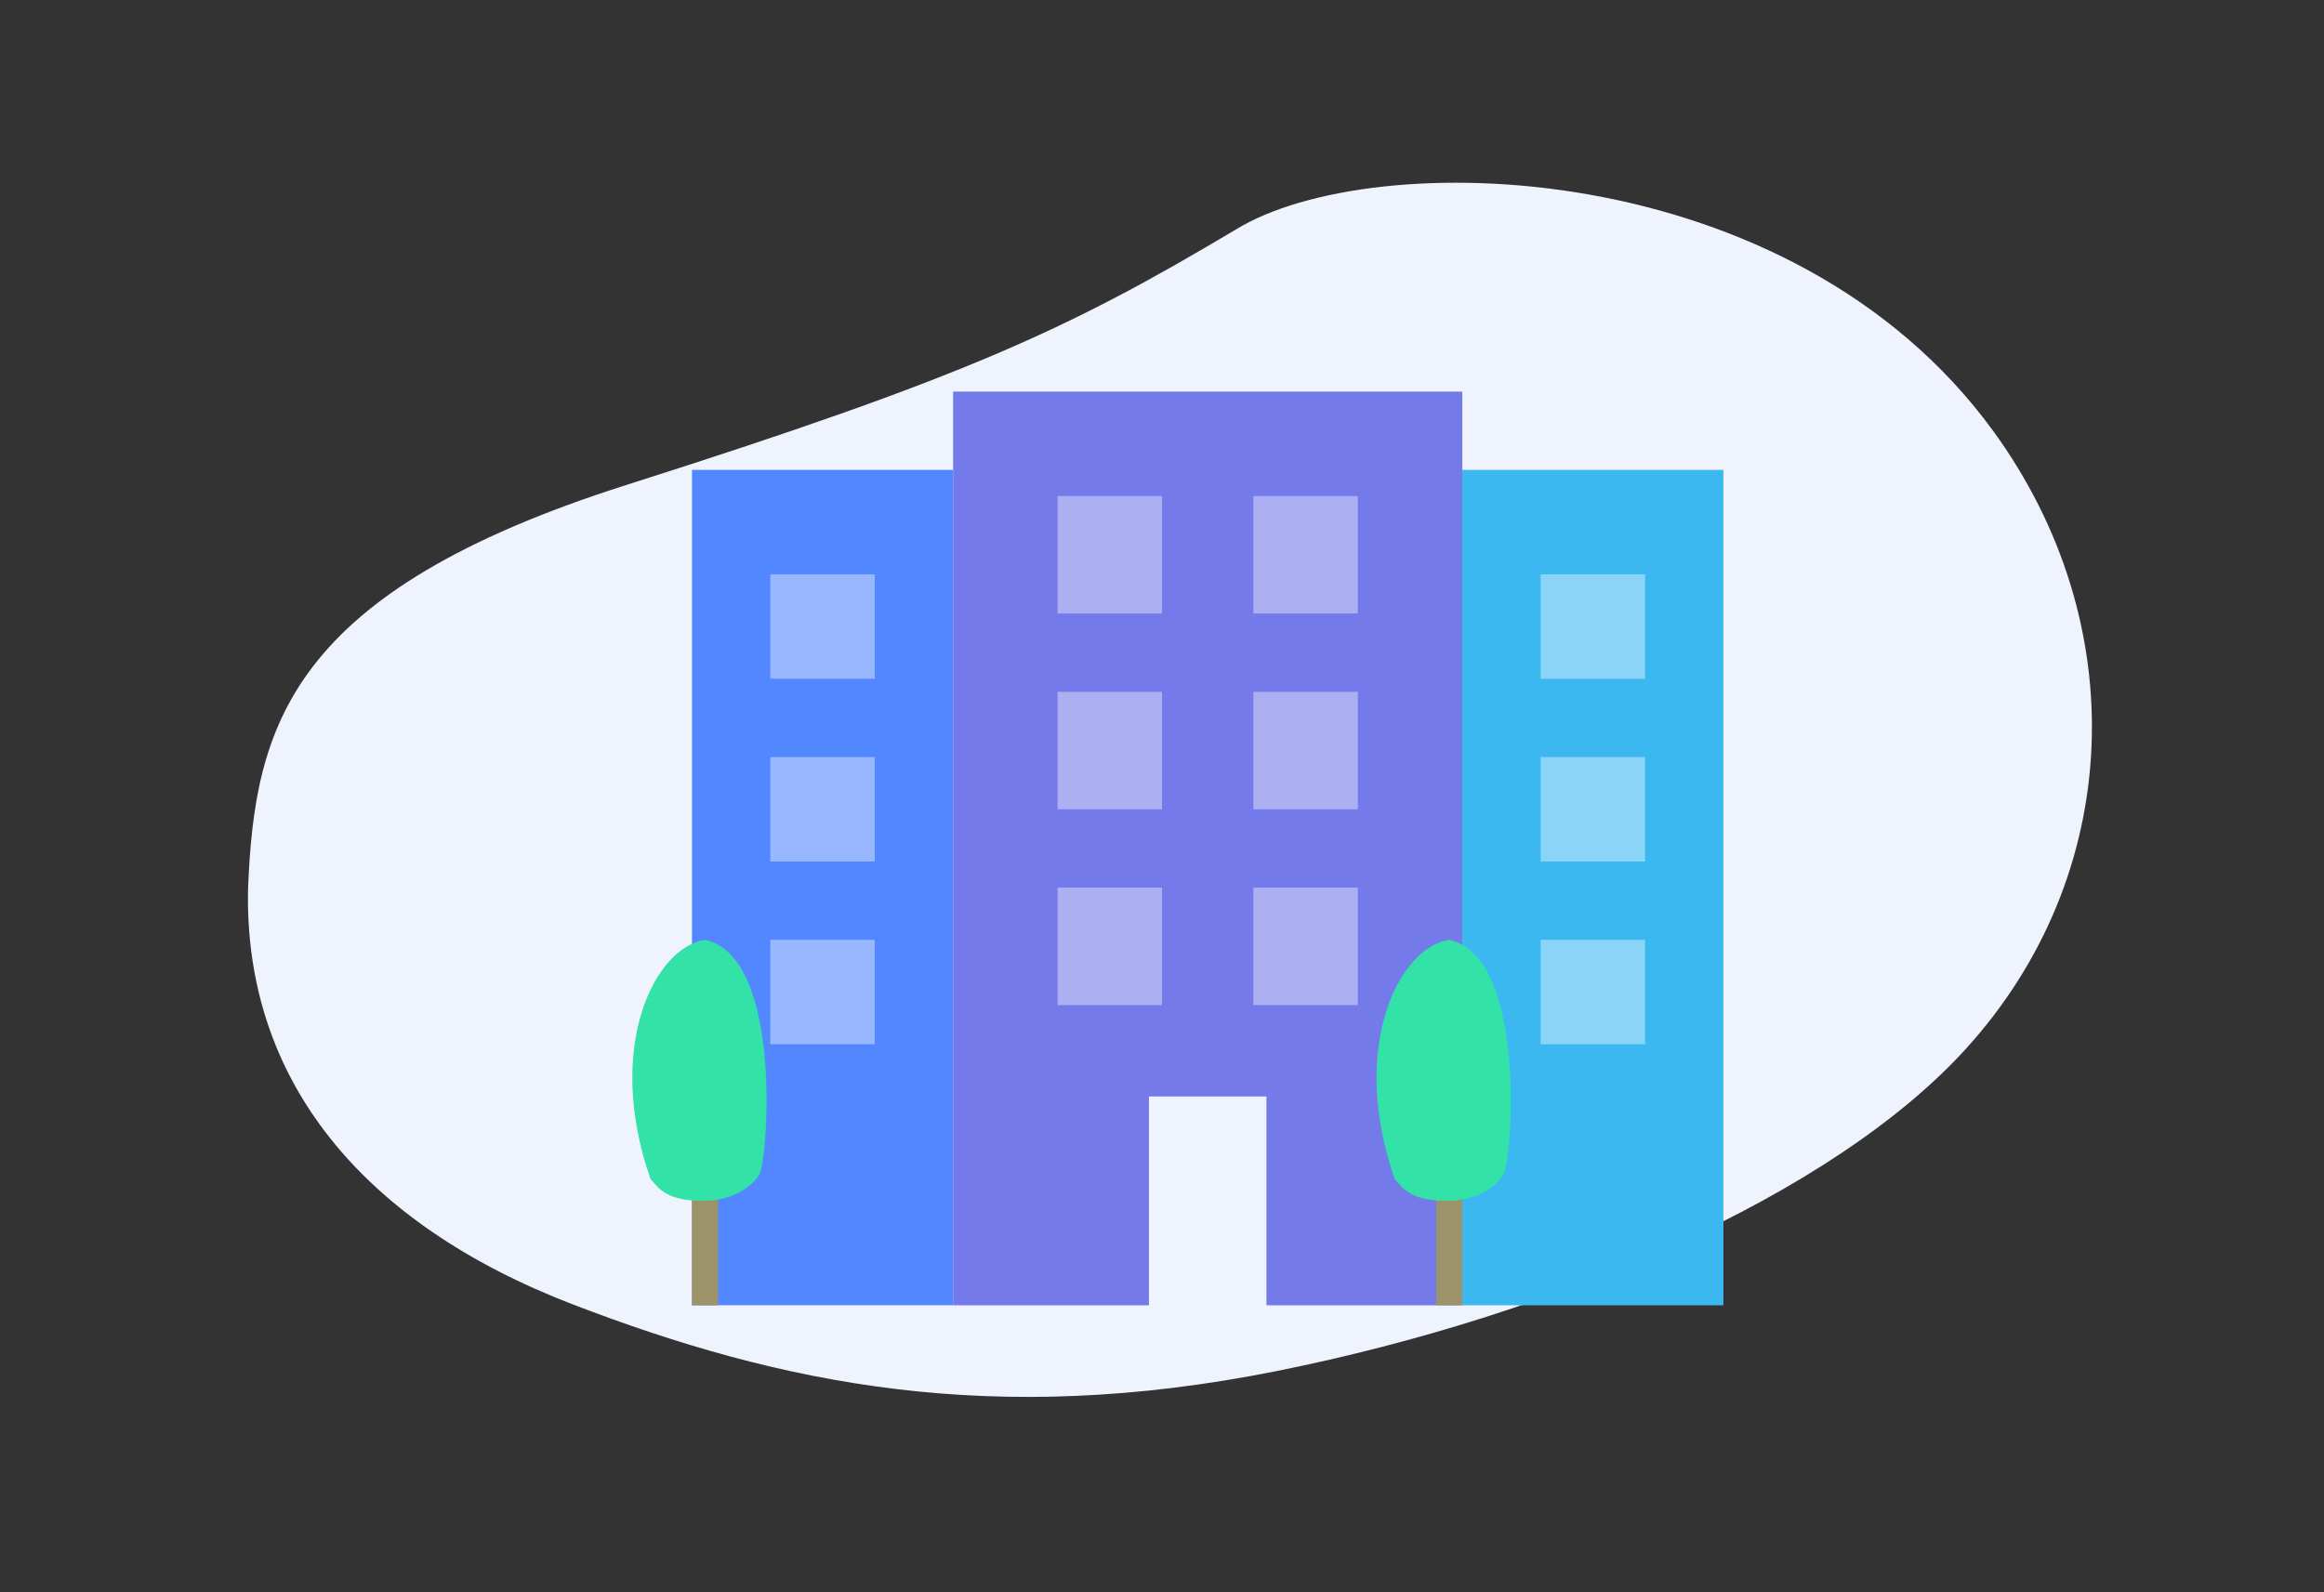 <svg id="icon" xmlns="http://www.w3.org/2000/svg" width="178" height="122" viewBox="0 0 178 122">
  <rect x="0" y="0" width="178" height="122" fill="#333333" stroke="none"/>
  <defs>
    <style>
      .cls-1 {
        fill: #eef3fe;
      }

      .cls-1, .cls-2, .cls-3, .cls-4, .cls-5, .cls-7 {
        fill-rule: evenodd;
      }

      .cls-2 {
        fill: #747aea;
      }

      .cls-3 {
        fill: #3cb8f1;
      }

      .cls-4 {
        fill: #5387ff;
      }

      .cls-5 {
        fill: #fff;
        opacity: 0.4;
      }

      .cls-6 {
        fill: #9d9369;
      }

      .cls-7 {
        fill: #33e2a6;
      }
    </style>
  </defs>
  <path class="cls-1" d="M19,68.019c0.518-12.348,3.106-22.638,28.987-30.87S81.739,25.287,94.68,17.569c10.426-6.394,42.473-5.832,57.974,15.435,10.784,14.8,10.007,34.037-2.07,47.334-10.26,11.3-31.5,20.432-52.8,24.7-21.692,4.344-37.893,1.057-53.939-5.117S18.655,82.768,19,68.019Z"/>
  <g id="icon-2" data-name="icon">
    <g id="Comapny">
      <path id="Forma_1" data-name="Forma 1" class="cls-2" d="M73,100H88V84h9v16h15V30H73v70Z"/>
      <path id="Forma_1_copy_5" data-name="Forma 1 copy 5" class="cls-3" d="M112,36v64h20V36H112Z"/>
      <path id="Forma_1_copy_4" data-name="Forma 1 copy 4" class="cls-4" d="M73,86V36H53v64H73V86Z"/>
      <path id="Forma_1_copy_2" data-name="Forma 1 copy 2" class="cls-5" d="M96,38h8v9H96V38Zm0,15h8v9H96V53Zm0,15h8v9H96V68ZM81,38h8v9H81V38Zm0,15h8v9H81V53Zm0,15h8v9H81V68Z"/>
      <path id="Forma_1_copy" data-name="Forma 1 copy" class="cls-5" d="M59,44h8v8H59V44Zm0,14h8v8H59V58Zm0,14h8v8H59V72Z"/>
      <path id="Forma_1_copy_14" data-name="Forma 1 copy 14" class="cls-5" d="M118,44h8v8h-8V44Zm0,14h8v8h-8V58Zm0,14h8v8h-8V72Z"/>
    </g>
  </g>
  <g id="flower">
    <rect class="cls-6" x="53" y="91" width="2" height="9"/>
    <path class="cls-7" d="M53.813,92c3.164,0,4.352-1.992,4.3-1.949C58.768,89.513,60.122,73.329,54,72c-3.822.557-7.725,8.166-4.174,18.332C50.368,90.889,50.885,92,53.813,92Z"/>
    <rect id="Rectangle_13_copy" data-name="Rectangle 13 copy" class="cls-6" x="110" y="91" width="2" height="9"/>
    <path id="Shape_703_copy" data-name="Shape 703 copy" class="cls-7" d="M110.812,92c3.165,0,4.352-1.992,4.3-1.949C115.768,89.513,117.122,73.329,111,72c-3.822.557-7.725,8.166-4.174,18.332C107.367,90.889,107.885,92,110.812,92Z"/>
  </g>
</svg>
